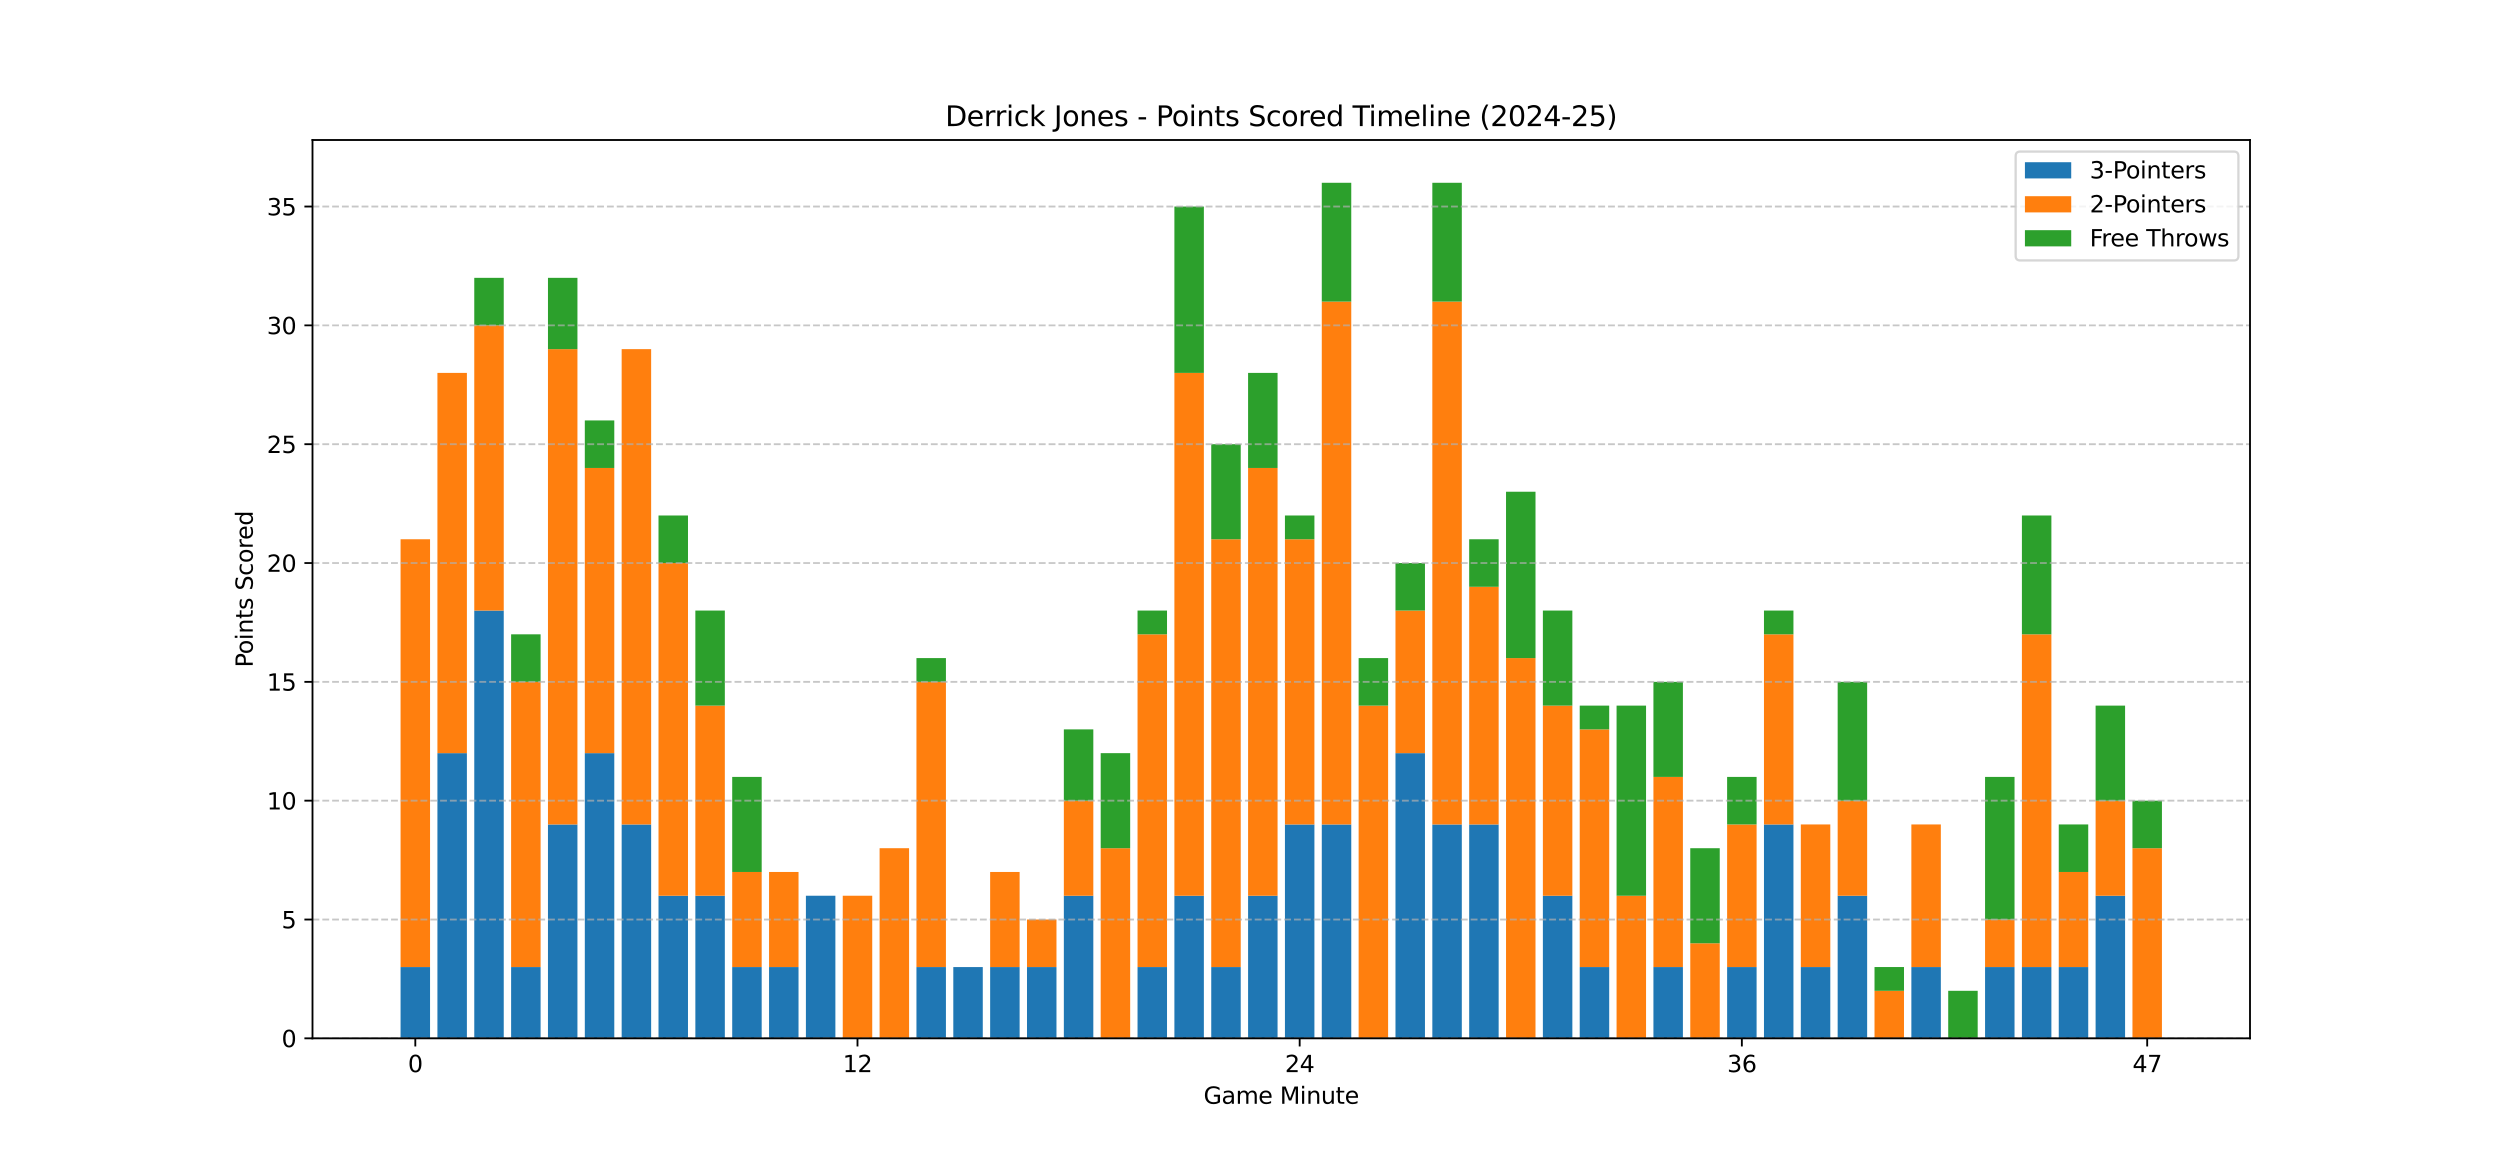 <?xml version="1.0" encoding="utf-8" standalone="no"?>
<!DOCTYPE svg PUBLIC "-//W3C//DTD SVG 1.1//EN"
  "http://www.w3.org/Graphics/SVG/1.1/DTD/svg11.dtd">
<svg xmlns:xlink="http://www.w3.org/1999/xlink" width="1080pt" height="504pt" viewBox="0 0 1080 504" xmlns="http://www.w3.org/2000/svg" version="1.1">
 <defs>
  <style type="text/css">*{stroke-linejoin: round; stroke-linecap: butt}</style>
 </defs>
 <g id="figure_1">
  <g id="patch_1">
   <path d="M 0 504 
L 1080 504 
L 1080 0 
L 0 0 
z
" style="fill: #ffffff"/>
  </g>
  <g id="axes_1">
   <g id="patch_2">
    <path d="M 135 448.56 
L 972 448.56 
L 972 60.48 
L 135 60.48 
z
" style="fill: #ffffff"/>
   </g>
   <g id="patch_3">
    <path d="M 173.045 448.56 
L 185.78 448.56 
L 185.78 417.76 
L 173.045 417.76 
z
" clip-path="url(#pe7127addab)" style="fill: #1f77b4"/>
   </g>
   <g id="patch_4">
    <path d="M 188.964 448.56 
L 201.699 448.56 
L 201.699 325.36 
L 188.964 325.36 
z
" clip-path="url(#pe7127addab)" style="fill: #1f77b4"/>
   </g>
   <g id="patch_5">
    <path d="M 204.883 448.56 
L 217.618 448.56 
L 217.618 263.76 
L 204.883 263.76 
z
" clip-path="url(#pe7127addab)" style="fill: #1f77b4"/>
   </g>
   <g id="patch_6">
    <path d="M 220.801 448.56 
L 233.536 448.56 
L 233.536 417.76 
L 220.801 417.76 
z
" clip-path="url(#pe7127addab)" style="fill: #1f77b4"/>
   </g>
   <g id="patch_7">
    <path d="M 236.72 448.56 
L 249.455 448.56 
L 249.455 356.16 
L 236.72 356.16 
z
" clip-path="url(#pe7127addab)" style="fill: #1f77b4"/>
   </g>
   <g id="patch_8">
    <path d="M 252.638 448.56 
L 265.373 448.56 
L 265.373 325.36 
L 252.638 325.36 
z
" clip-path="url(#pe7127addab)" style="fill: #1f77b4"/>
   </g>
   <g id="patch_9">
    <path d="M 268.557 448.56 
L 281.292 448.56 
L 281.292 356.16 
L 268.557 356.16 
z
" clip-path="url(#pe7127addab)" style="fill: #1f77b4"/>
   </g>
   <g id="patch_10">
    <path d="M 284.476 448.56 
L 297.211 448.56 
L 297.211 386.96 
L 284.476 386.96 
z
" clip-path="url(#pe7127addab)" style="fill: #1f77b4"/>
   </g>
   <g id="patch_11">
    <path d="M 300.394 448.56 
L 313.129 448.56 
L 313.129 386.96 
L 300.394 386.96 
z
" clip-path="url(#pe7127addab)" style="fill: #1f77b4"/>
   </g>
   <g id="patch_12">
    <path d="M 316.313 448.56 
L 329.048 448.56 
L 329.048 417.76 
L 316.313 417.76 
z
" clip-path="url(#pe7127addab)" style="fill: #1f77b4"/>
   </g>
   <g id="patch_13">
    <path d="M 332.231 448.56 
L 344.966 448.56 
L 344.966 417.76 
L 332.231 417.76 
z
" clip-path="url(#pe7127addab)" style="fill: #1f77b4"/>
   </g>
   <g id="patch_14">
    <path d="M 348.15 448.56 
L 360.885 448.56 
L 360.885 386.96 
L 348.15 386.96 
z
" clip-path="url(#pe7127addab)" style="fill: #1f77b4"/>
   </g>
   <g id="patch_15">
    <path d="M 364.069 448.56 
L 376.804 448.56 
L 376.804 448.56 
L 364.069 448.56 
z
" clip-path="url(#pe7127addab)" style="fill: #1f77b4"/>
   </g>
   <g id="patch_16">
    <path d="M 379.987 448.56 
L 392.722 448.56 
L 392.722 448.56 
L 379.987 448.56 
z
" clip-path="url(#pe7127addab)" style="fill: #1f77b4"/>
   </g>
   <g id="patch_17">
    <path d="M 395.906 448.56 
L 408.641 448.56 
L 408.641 417.76 
L 395.906 417.76 
z
" clip-path="url(#pe7127addab)" style="fill: #1f77b4"/>
   </g>
   <g id="patch_18">
    <path d="M 411.824 448.56 
L 424.559 448.56 
L 424.559 417.76 
L 411.824 417.76 
z
" clip-path="url(#pe7127addab)" style="fill: #1f77b4"/>
   </g>
   <g id="patch_19">
    <path d="M 427.743 448.56 
L 440.478 448.56 
L 440.478 417.76 
L 427.743 417.76 
z
" clip-path="url(#pe7127addab)" style="fill: #1f77b4"/>
   </g>
   <g id="patch_20">
    <path d="M 443.662 448.56 
L 456.397 448.56 
L 456.397 417.76 
L 443.662 417.76 
z
" clip-path="url(#pe7127addab)" style="fill: #1f77b4"/>
   </g>
   <g id="patch_21">
    <path d="M 459.58 448.56 
L 472.315 448.56 
L 472.315 386.96 
L 459.58 386.96 
z
" clip-path="url(#pe7127addab)" style="fill: #1f77b4"/>
   </g>
   <g id="patch_22">
    <path d="M 475.499 448.56 
L 488.234 448.56 
L 488.234 448.56 
L 475.499 448.56 
z
" clip-path="url(#pe7127addab)" style="fill: #1f77b4"/>
   </g>
   <g id="patch_23">
    <path d="M 491.417 448.56 
L 504.152 448.56 
L 504.152 417.76 
L 491.417 417.76 
z
" clip-path="url(#pe7127addab)" style="fill: #1f77b4"/>
   </g>
   <g id="patch_24">
    <path d="M 507.336 448.56 
L 520.071 448.56 
L 520.071 386.96 
L 507.336 386.96 
z
" clip-path="url(#pe7127addab)" style="fill: #1f77b4"/>
   </g>
   <g id="patch_25">
    <path d="M 523.255 448.56 
L 535.99 448.56 
L 535.99 417.76 
L 523.255 417.76 
z
" clip-path="url(#pe7127addab)" style="fill: #1f77b4"/>
   </g>
   <g id="patch_26">
    <path d="M 539.173 448.56 
L 551.908 448.56 
L 551.908 386.96 
L 539.173 386.96 
z
" clip-path="url(#pe7127addab)" style="fill: #1f77b4"/>
   </g>
   <g id="patch_27">
    <path d="M 555.092 448.56 
L 567.827 448.56 
L 567.827 356.16 
L 555.092 356.16 
z
" clip-path="url(#pe7127addab)" style="fill: #1f77b4"/>
   </g>
   <g id="patch_28">
    <path d="M 571.01 448.56 
L 583.745 448.56 
L 583.745 356.16 
L 571.01 356.16 
z
" clip-path="url(#pe7127addab)" style="fill: #1f77b4"/>
   </g>
   <g id="patch_29">
    <path d="M 586.929 448.56 
L 599.664 448.56 
L 599.664 448.56 
L 586.929 448.56 
z
" clip-path="url(#pe7127addab)" style="fill: #1f77b4"/>
   </g>
   <g id="patch_30">
    <path d="M 602.848 448.56 
L 615.583 448.56 
L 615.583 325.36 
L 602.848 325.36 
z
" clip-path="url(#pe7127addab)" style="fill: #1f77b4"/>
   </g>
   <g id="patch_31">
    <path d="M 618.766 448.56 
L 631.501 448.56 
L 631.501 356.16 
L 618.766 356.16 
z
" clip-path="url(#pe7127addab)" style="fill: #1f77b4"/>
   </g>
   <g id="patch_32">
    <path d="M 634.685 448.56 
L 647.42 448.56 
L 647.42 356.16 
L 634.685 356.16 
z
" clip-path="url(#pe7127addab)" style="fill: #1f77b4"/>
   </g>
   <g id="patch_33">
    <path d="M 650.603 448.56 
L 663.338 448.56 
L 663.338 448.56 
L 650.603 448.56 
z
" clip-path="url(#pe7127addab)" style="fill: #1f77b4"/>
   </g>
   <g id="patch_34">
    <path d="M 666.522 448.56 
L 679.257 448.56 
L 679.257 386.96 
L 666.522 386.96 
z
" clip-path="url(#pe7127addab)" style="fill: #1f77b4"/>
   </g>
   <g id="patch_35">
    <path d="M 682.441 448.56 
L 695.176 448.56 
L 695.176 417.76 
L 682.441 417.76 
z
" clip-path="url(#pe7127addab)" style="fill: #1f77b4"/>
   </g>
   <g id="patch_36">
    <path d="M 698.359 448.56 
L 711.094 448.56 
L 711.094 448.56 
L 698.359 448.56 
z
" clip-path="url(#pe7127addab)" style="fill: #1f77b4"/>
   </g>
   <g id="patch_37">
    <path d="M 714.278 448.56 
L 727.013 448.56 
L 727.013 417.76 
L 714.278 417.76 
z
" clip-path="url(#pe7127addab)" style="fill: #1f77b4"/>
   </g>
   <g id="patch_38">
    <path d="M 730.196 448.56 
L 742.931 448.56 
L 742.931 448.56 
L 730.196 448.56 
z
" clip-path="url(#pe7127addab)" style="fill: #1f77b4"/>
   </g>
   <g id="patch_39">
    <path d="M 746.115 448.56 
L 758.85 448.56 
L 758.85 417.76 
L 746.115 417.76 
z
" clip-path="url(#pe7127addab)" style="fill: #1f77b4"/>
   </g>
   <g id="patch_40">
    <path d="M 762.034 448.56 
L 774.769 448.56 
L 774.769 356.16 
L 762.034 356.16 
z
" clip-path="url(#pe7127addab)" style="fill: #1f77b4"/>
   </g>
   <g id="patch_41">
    <path d="M 777.952 448.56 
L 790.687 448.56 
L 790.687 417.76 
L 777.952 417.76 
z
" clip-path="url(#pe7127addab)" style="fill: #1f77b4"/>
   </g>
   <g id="patch_42">
    <path d="M 793.871 448.56 
L 806.606 448.56 
L 806.606 386.96 
L 793.871 386.96 
z
" clip-path="url(#pe7127addab)" style="fill: #1f77b4"/>
   </g>
   <g id="patch_43">
    <path d="M 809.789 448.56 
L 822.524 448.56 
L 822.524 448.56 
L 809.789 448.56 
z
" clip-path="url(#pe7127addab)" style="fill: #1f77b4"/>
   </g>
   <g id="patch_44">
    <path d="M 825.708 448.56 
L 838.443 448.56 
L 838.443 417.76 
L 825.708 417.76 
z
" clip-path="url(#pe7127addab)" style="fill: #1f77b4"/>
   </g>
   <g id="patch_45">
    <path d="M 841.627 448.56 
L 854.362 448.56 
L 854.362 448.56 
L 841.627 448.56 
z
" clip-path="url(#pe7127addab)" style="fill: #1f77b4"/>
   </g>
   <g id="patch_46">
    <path d="M 857.545 448.56 
L 870.28 448.56 
L 870.28 417.76 
L 857.545 417.76 
z
" clip-path="url(#pe7127addab)" style="fill: #1f77b4"/>
   </g>
   <g id="patch_47">
    <path d="M 873.464 448.56 
L 886.199 448.56 
L 886.199 417.76 
L 873.464 417.76 
z
" clip-path="url(#pe7127addab)" style="fill: #1f77b4"/>
   </g>
   <g id="patch_48">
    <path d="M 889.382 448.56 
L 902.117 448.56 
L 902.117 417.76 
L 889.382 417.76 
z
" clip-path="url(#pe7127addab)" style="fill: #1f77b4"/>
   </g>
   <g id="patch_49">
    <path d="M 905.301 448.56 
L 918.036 448.56 
L 918.036 386.96 
L 905.301 386.96 
z
" clip-path="url(#pe7127addab)" style="fill: #1f77b4"/>
   </g>
   <g id="patch_50">
    <path d="M 921.22 448.56 
L 933.955 448.56 
L 933.955 448.56 
L 921.22 448.56 
z
" clip-path="url(#pe7127addab)" style="fill: #1f77b4"/>
   </g>
   <g id="patch_51">
    <path d="M 173.045 417.76 
L 185.78 417.76 
L 185.78 232.96 
L 173.045 232.96 
z
" clip-path="url(#pe7127addab)" style="fill: #ff7f0e"/>
   </g>
   <g id="patch_52">
    <path d="M 188.964 325.36 
L 201.699 325.36 
L 201.699 161.093 
L 188.964 161.093 
z
" clip-path="url(#pe7127addab)" style="fill: #ff7f0e"/>
   </g>
   <g id="patch_53">
    <path d="M 204.883 263.76 
L 217.618 263.76 
L 217.618 140.56 
L 204.883 140.56 
z
" clip-path="url(#pe7127addab)" style="fill: #ff7f0e"/>
   </g>
   <g id="patch_54">
    <path d="M 220.801 417.76 
L 233.536 417.76 
L 233.536 294.56 
L 220.801 294.56 
z
" clip-path="url(#pe7127addab)" style="fill: #ff7f0e"/>
   </g>
   <g id="patch_55">
    <path d="M 236.72 356.16 
L 249.455 356.16 
L 249.455 150.827 
L 236.72 150.827 
z
" clip-path="url(#pe7127addab)" style="fill: #ff7f0e"/>
   </g>
   <g id="patch_56">
    <path d="M 252.638 325.36 
L 265.373 325.36 
L 265.373 202.16 
L 252.638 202.16 
z
" clip-path="url(#pe7127addab)" style="fill: #ff7f0e"/>
   </g>
   <g id="patch_57">
    <path d="M 268.557 356.16 
L 281.292 356.16 
L 281.292 150.827 
L 268.557 150.827 
z
" clip-path="url(#pe7127addab)" style="fill: #ff7f0e"/>
   </g>
   <g id="patch_58">
    <path d="M 284.476 386.96 
L 297.211 386.96 
L 297.211 243.227 
L 284.476 243.227 
z
" clip-path="url(#pe7127addab)" style="fill: #ff7f0e"/>
   </g>
   <g id="patch_59">
    <path d="M 300.394 386.96 
L 313.129 386.96 
L 313.129 304.827 
L 300.394 304.827 
z
" clip-path="url(#pe7127addab)" style="fill: #ff7f0e"/>
   </g>
   <g id="patch_60">
    <path d="M 316.313 417.76 
L 329.048 417.76 
L 329.048 376.693 
L 316.313 376.693 
z
" clip-path="url(#pe7127addab)" style="fill: #ff7f0e"/>
   </g>
   <g id="patch_61">
    <path d="M 332.231 417.76 
L 344.966 417.76 
L 344.966 376.693 
L 332.231 376.693 
z
" clip-path="url(#pe7127addab)" style="fill: #ff7f0e"/>
   </g>
   <g id="patch_62">
    <path d="M 348.15 386.96 
L 360.885 386.96 
L 360.885 386.96 
L 348.15 386.96 
z
" clip-path="url(#pe7127addab)" style="fill: #ff7f0e"/>
   </g>
   <g id="patch_63">
    <path d="M 364.069 448.56 
L 376.804 448.56 
L 376.804 386.96 
L 364.069 386.96 
z
" clip-path="url(#pe7127addab)" style="fill: #ff7f0e"/>
   </g>
   <g id="patch_64">
    <path d="M 379.987 448.56 
L 392.722 448.56 
L 392.722 366.427 
L 379.987 366.427 
z
" clip-path="url(#pe7127addab)" style="fill: #ff7f0e"/>
   </g>
   <g id="patch_65">
    <path d="M 395.906 417.76 
L 408.641 417.76 
L 408.641 294.56 
L 395.906 294.56 
z
" clip-path="url(#pe7127addab)" style="fill: #ff7f0e"/>
   </g>
   <g id="patch_66">
    <path d="M 411.824 417.76 
L 424.559 417.76 
L 424.559 417.76 
L 411.824 417.76 
z
" clip-path="url(#pe7127addab)" style="fill: #ff7f0e"/>
   </g>
   <g id="patch_67">
    <path d="M 427.743 417.76 
L 440.478 417.76 
L 440.478 376.693 
L 427.743 376.693 
z
" clip-path="url(#pe7127addab)" style="fill: #ff7f0e"/>
   </g>
   <g id="patch_68">
    <path d="M 443.662 417.76 
L 456.397 417.76 
L 456.397 397.227 
L 443.662 397.227 
z
" clip-path="url(#pe7127addab)" style="fill: #ff7f0e"/>
   </g>
   <g id="patch_69">
    <path d="M 459.58 386.96 
L 472.315 386.96 
L 472.315 345.893 
L 459.58 345.893 
z
" clip-path="url(#pe7127addab)" style="fill: #ff7f0e"/>
   </g>
   <g id="patch_70">
    <path d="M 475.499 448.56 
L 488.234 448.56 
L 488.234 366.427 
L 475.499 366.427 
z
" clip-path="url(#pe7127addab)" style="fill: #ff7f0e"/>
   </g>
   <g id="patch_71">
    <path d="M 491.417 417.76 
L 504.152 417.76 
L 504.152 274.027 
L 491.417 274.027 
z
" clip-path="url(#pe7127addab)" style="fill: #ff7f0e"/>
   </g>
   <g id="patch_72">
    <path d="M 507.336 386.96 
L 520.071 386.96 
L 520.071 161.093 
L 507.336 161.093 
z
" clip-path="url(#pe7127addab)" style="fill: #ff7f0e"/>
   </g>
   <g id="patch_73">
    <path d="M 523.255 417.76 
L 535.99 417.76 
L 535.99 232.96 
L 523.255 232.96 
z
" clip-path="url(#pe7127addab)" style="fill: #ff7f0e"/>
   </g>
   <g id="patch_74">
    <path d="M 539.173 386.96 
L 551.908 386.96 
L 551.908 202.16 
L 539.173 202.16 
z
" clip-path="url(#pe7127addab)" style="fill: #ff7f0e"/>
   </g>
   <g id="patch_75">
    <path d="M 555.092 356.16 
L 567.827 356.16 
L 567.827 232.96 
L 555.092 232.96 
z
" clip-path="url(#pe7127addab)" style="fill: #ff7f0e"/>
   </g>
   <g id="patch_76">
    <path d="M 571.01 356.16 
L 583.745 356.16 
L 583.745 130.293 
L 571.01 130.293 
z
" clip-path="url(#pe7127addab)" style="fill: #ff7f0e"/>
   </g>
   <g id="patch_77">
    <path d="M 586.929 448.56 
L 599.664 448.56 
L 599.664 304.827 
L 586.929 304.827 
z
" clip-path="url(#pe7127addab)" style="fill: #ff7f0e"/>
   </g>
   <g id="patch_78">
    <path d="M 602.848 325.36 
L 615.583 325.36 
L 615.583 263.76 
L 602.848 263.76 
z
" clip-path="url(#pe7127addab)" style="fill: #ff7f0e"/>
   </g>
   <g id="patch_79">
    <path d="M 618.766 356.16 
L 631.501 356.16 
L 631.501 130.293 
L 618.766 130.293 
z
" clip-path="url(#pe7127addab)" style="fill: #ff7f0e"/>
   </g>
   <g id="patch_80">
    <path d="M 634.685 356.16 
L 647.42 356.16 
L 647.42 253.493 
L 634.685 253.493 
z
" clip-path="url(#pe7127addab)" style="fill: #ff7f0e"/>
   </g>
   <g id="patch_81">
    <path d="M 650.603 448.56 
L 663.338 448.56 
L 663.338 284.293 
L 650.603 284.293 
z
" clip-path="url(#pe7127addab)" style="fill: #ff7f0e"/>
   </g>
   <g id="patch_82">
    <path d="M 666.522 386.96 
L 679.257 386.96 
L 679.257 304.827 
L 666.522 304.827 
z
" clip-path="url(#pe7127addab)" style="fill: #ff7f0e"/>
   </g>
   <g id="patch_83">
    <path d="M 682.441 417.76 
L 695.176 417.76 
L 695.176 315.093 
L 682.441 315.093 
z
" clip-path="url(#pe7127addab)" style="fill: #ff7f0e"/>
   </g>
   <g id="patch_84">
    <path d="M 698.359 448.56 
L 711.094 448.56 
L 711.094 386.96 
L 698.359 386.96 
z
" clip-path="url(#pe7127addab)" style="fill: #ff7f0e"/>
   </g>
   <g id="patch_85">
    <path d="M 714.278 417.76 
L 727.013 417.76 
L 727.013 335.627 
L 714.278 335.627 
z
" clip-path="url(#pe7127addab)" style="fill: #ff7f0e"/>
   </g>
   <g id="patch_86">
    <path d="M 730.196 448.56 
L 742.931 448.56 
L 742.931 407.493 
L 730.196 407.493 
z
" clip-path="url(#pe7127addab)" style="fill: #ff7f0e"/>
   </g>
   <g id="patch_87">
    <path d="M 746.115 417.76 
L 758.85 417.76 
L 758.85 356.16 
L 746.115 356.16 
z
" clip-path="url(#pe7127addab)" style="fill: #ff7f0e"/>
   </g>
   <g id="patch_88">
    <path d="M 762.034 356.16 
L 774.769 356.16 
L 774.769 274.027 
L 762.034 274.027 
z
" clip-path="url(#pe7127addab)" style="fill: #ff7f0e"/>
   </g>
   <g id="patch_89">
    <path d="M 777.952 417.76 
L 790.687 417.76 
L 790.687 356.16 
L 777.952 356.16 
z
" clip-path="url(#pe7127addab)" style="fill: #ff7f0e"/>
   </g>
   <g id="patch_90">
    <path d="M 793.871 386.96 
L 806.606 386.96 
L 806.606 345.893 
L 793.871 345.893 
z
" clip-path="url(#pe7127addab)" style="fill: #ff7f0e"/>
   </g>
   <g id="patch_91">
    <path d="M 809.789 448.56 
L 822.524 448.56 
L 822.524 428.027 
L 809.789 428.027 
z
" clip-path="url(#pe7127addab)" style="fill: #ff7f0e"/>
   </g>
   <g id="patch_92">
    <path d="M 825.708 417.76 
L 838.443 417.76 
L 838.443 356.16 
L 825.708 356.16 
z
" clip-path="url(#pe7127addab)" style="fill: #ff7f0e"/>
   </g>
   <g id="patch_93">
    <path d="M 841.627 448.56 
L 854.362 448.56 
L 854.362 448.56 
L 841.627 448.56 
z
" clip-path="url(#pe7127addab)" style="fill: #ff7f0e"/>
   </g>
   <g id="patch_94">
    <path d="M 857.545 417.76 
L 870.28 417.76 
L 870.28 397.227 
L 857.545 397.227 
z
" clip-path="url(#pe7127addab)" style="fill: #ff7f0e"/>
   </g>
   <g id="patch_95">
    <path d="M 873.464 417.76 
L 886.199 417.76 
L 886.199 274.027 
L 873.464 274.027 
z
" clip-path="url(#pe7127addab)" style="fill: #ff7f0e"/>
   </g>
   <g id="patch_96">
    <path d="M 889.382 417.76 
L 902.117 417.76 
L 902.117 376.693 
L 889.382 376.693 
z
" clip-path="url(#pe7127addab)" style="fill: #ff7f0e"/>
   </g>
   <g id="patch_97">
    <path d="M 905.301 386.96 
L 918.036 386.96 
L 918.036 345.893 
L 905.301 345.893 
z
" clip-path="url(#pe7127addab)" style="fill: #ff7f0e"/>
   </g>
   <g id="patch_98">
    <path d="M 921.22 448.56 
L 933.955 448.56 
L 933.955 366.427 
L 921.22 366.427 
z
" clip-path="url(#pe7127addab)" style="fill: #ff7f0e"/>
   </g>
   <g id="patch_99">
    <path d="M 173.045 232.96 
L 185.78 232.96 
L 185.78 232.96 
L 173.045 232.96 
z
" clip-path="url(#pe7127addab)" style="fill: #2ca02c"/>
   </g>
   <g id="patch_100">
    <path d="M 188.964 161.093 
L 201.699 161.093 
L 201.699 161.093 
L 188.964 161.093 
z
" clip-path="url(#pe7127addab)" style="fill: #2ca02c"/>
   </g>
   <g id="patch_101">
    <path d="M 204.883 140.56 
L 217.618 140.56 
L 217.618 120.027 
L 204.883 120.027 
z
" clip-path="url(#pe7127addab)" style="fill: #2ca02c"/>
   </g>
   <g id="patch_102">
    <path d="M 220.801 294.56 
L 233.536 294.56 
L 233.536 274.027 
L 220.801 274.027 
z
" clip-path="url(#pe7127addab)" style="fill: #2ca02c"/>
   </g>
   <g id="patch_103">
    <path d="M 236.72 150.827 
L 249.455 150.827 
L 249.455 120.027 
L 236.72 120.027 
z
" clip-path="url(#pe7127addab)" style="fill: #2ca02c"/>
   </g>
   <g id="patch_104">
    <path d="M 252.638 202.16 
L 265.373 202.16 
L 265.373 181.627 
L 252.638 181.627 
z
" clip-path="url(#pe7127addab)" style="fill: #2ca02c"/>
   </g>
   <g id="patch_105">
    <path d="M 268.557 150.827 
L 281.292 150.827 
L 281.292 150.827 
L 268.557 150.827 
z
" clip-path="url(#pe7127addab)" style="fill: #2ca02c"/>
   </g>
   <g id="patch_106">
    <path d="M 284.476 243.227 
L 297.211 243.227 
L 297.211 222.693 
L 284.476 222.693 
z
" clip-path="url(#pe7127addab)" style="fill: #2ca02c"/>
   </g>
   <g id="patch_107">
    <path d="M 300.394 304.827 
L 313.129 304.827 
L 313.129 263.76 
L 300.394 263.76 
z
" clip-path="url(#pe7127addab)" style="fill: #2ca02c"/>
   </g>
   <g id="patch_108">
    <path d="M 316.313 376.693 
L 329.048 376.693 
L 329.048 335.627 
L 316.313 335.627 
z
" clip-path="url(#pe7127addab)" style="fill: #2ca02c"/>
   </g>
   <g id="patch_109">
    <path d="M 332.231 376.693 
L 344.966 376.693 
L 344.966 376.693 
L 332.231 376.693 
z
" clip-path="url(#pe7127addab)" style="fill: #2ca02c"/>
   </g>
   <g id="patch_110">
    <path d="M 348.15 386.96 
L 360.885 386.96 
L 360.885 386.96 
L 348.15 386.96 
z
" clip-path="url(#pe7127addab)" style="fill: #2ca02c"/>
   </g>
   <g id="patch_111">
    <path d="M 364.069 386.96 
L 376.804 386.96 
L 376.804 386.96 
L 364.069 386.96 
z
" clip-path="url(#pe7127addab)" style="fill: #2ca02c"/>
   </g>
   <g id="patch_112">
    <path d="M 379.987 366.427 
L 392.722 366.427 
L 392.722 366.427 
L 379.987 366.427 
z
" clip-path="url(#pe7127addab)" style="fill: #2ca02c"/>
   </g>
   <g id="patch_113">
    <path d="M 395.906 294.56 
L 408.641 294.56 
L 408.641 284.293 
L 395.906 284.293 
z
" clip-path="url(#pe7127addab)" style="fill: #2ca02c"/>
   </g>
   <g id="patch_114">
    <path d="M 411.824 417.76 
L 424.559 417.76 
L 424.559 417.76 
L 411.824 417.76 
z
" clip-path="url(#pe7127addab)" style="fill: #2ca02c"/>
   </g>
   <g id="patch_115">
    <path d="M 427.743 376.693 
L 440.478 376.693 
L 440.478 376.693 
L 427.743 376.693 
z
" clip-path="url(#pe7127addab)" style="fill: #2ca02c"/>
   </g>
   <g id="patch_116">
    <path d="M 443.662 397.227 
L 456.397 397.227 
L 456.397 397.227 
L 443.662 397.227 
z
" clip-path="url(#pe7127addab)" style="fill: #2ca02c"/>
   </g>
   <g id="patch_117">
    <path d="M 459.58 345.893 
L 472.315 345.893 
L 472.315 315.093 
L 459.58 315.093 
z
" clip-path="url(#pe7127addab)" style="fill: #2ca02c"/>
   </g>
   <g id="patch_118">
    <path d="M 475.499 366.427 
L 488.234 366.427 
L 488.234 325.36 
L 475.499 325.36 
z
" clip-path="url(#pe7127addab)" style="fill: #2ca02c"/>
   </g>
   <g id="patch_119">
    <path d="M 491.417 274.027 
L 504.152 274.027 
L 504.152 263.76 
L 491.417 263.76 
z
" clip-path="url(#pe7127addab)" style="fill: #2ca02c"/>
   </g>
   <g id="patch_120">
    <path d="M 507.336 161.093 
L 520.071 161.093 
L 520.071 89.227 
L 507.336 89.227 
z
" clip-path="url(#pe7127addab)" style="fill: #2ca02c"/>
   </g>
   <g id="patch_121">
    <path d="M 523.255 232.96 
L 535.99 232.96 
L 535.99 191.893 
L 523.255 191.893 
z
" clip-path="url(#pe7127addab)" style="fill: #2ca02c"/>
   </g>
   <g id="patch_122">
    <path d="M 539.173 202.16 
L 551.908 202.16 
L 551.908 161.093 
L 539.173 161.093 
z
" clip-path="url(#pe7127addab)" style="fill: #2ca02c"/>
   </g>
   <g id="patch_123">
    <path d="M 555.092 232.96 
L 567.827 232.96 
L 567.827 222.693 
L 555.092 222.693 
z
" clip-path="url(#pe7127addab)" style="fill: #2ca02c"/>
   </g>
   <g id="patch_124">
    <path d="M 571.01 130.293 
L 583.745 130.293 
L 583.745 78.96 
L 571.01 78.96 
z
" clip-path="url(#pe7127addab)" style="fill: #2ca02c"/>
   </g>
   <g id="patch_125">
    <path d="M 586.929 304.827 
L 599.664 304.827 
L 599.664 284.293 
L 586.929 284.293 
z
" clip-path="url(#pe7127addab)" style="fill: #2ca02c"/>
   </g>
   <g id="patch_126">
    <path d="M 602.848 263.76 
L 615.583 263.76 
L 615.583 243.227 
L 602.848 243.227 
z
" clip-path="url(#pe7127addab)" style="fill: #2ca02c"/>
   </g>
   <g id="patch_127">
    <path d="M 618.766 130.293 
L 631.501 130.293 
L 631.501 78.96 
L 618.766 78.96 
z
" clip-path="url(#pe7127addab)" style="fill: #2ca02c"/>
   </g>
   <g id="patch_128">
    <path d="M 634.685 253.493 
L 647.42 253.493 
L 647.42 232.96 
L 634.685 232.96 
z
" clip-path="url(#pe7127addab)" style="fill: #2ca02c"/>
   </g>
   <g id="patch_129">
    <path d="M 650.603 284.293 
L 663.338 284.293 
L 663.338 212.427 
L 650.603 212.427 
z
" clip-path="url(#pe7127addab)" style="fill: #2ca02c"/>
   </g>
   <g id="patch_130">
    <path d="M 666.522 304.827 
L 679.257 304.827 
L 679.257 263.76 
L 666.522 263.76 
z
" clip-path="url(#pe7127addab)" style="fill: #2ca02c"/>
   </g>
   <g id="patch_131">
    <path d="M 682.441 315.093 
L 695.176 315.093 
L 695.176 304.827 
L 682.441 304.827 
z
" clip-path="url(#pe7127addab)" style="fill: #2ca02c"/>
   </g>
   <g id="patch_132">
    <path d="M 698.359 386.96 
L 711.094 386.96 
L 711.094 304.827 
L 698.359 304.827 
z
" clip-path="url(#pe7127addab)" style="fill: #2ca02c"/>
   </g>
   <g id="patch_133">
    <path d="M 714.278 335.627 
L 727.013 335.627 
L 727.013 294.56 
L 714.278 294.56 
z
" clip-path="url(#pe7127addab)" style="fill: #2ca02c"/>
   </g>
   <g id="patch_134">
    <path d="M 730.196 407.493 
L 742.931 407.493 
L 742.931 366.427 
L 730.196 366.427 
z
" clip-path="url(#pe7127addab)" style="fill: #2ca02c"/>
   </g>
   <g id="patch_135">
    <path d="M 746.115 356.16 
L 758.85 356.16 
L 758.85 335.627 
L 746.115 335.627 
z
" clip-path="url(#pe7127addab)" style="fill: #2ca02c"/>
   </g>
   <g id="patch_136">
    <path d="M 762.034 274.027 
L 774.769 274.027 
L 774.769 263.76 
L 762.034 263.76 
z
" clip-path="url(#pe7127addab)" style="fill: #2ca02c"/>
   </g>
   <g id="patch_137">
    <path d="M 777.952 356.16 
L 790.687 356.16 
L 790.687 356.16 
L 777.952 356.16 
z
" clip-path="url(#pe7127addab)" style="fill: #2ca02c"/>
   </g>
   <g id="patch_138">
    <path d="M 793.871 345.893 
L 806.606 345.893 
L 806.606 294.56 
L 793.871 294.56 
z
" clip-path="url(#pe7127addab)" style="fill: #2ca02c"/>
   </g>
   <g id="patch_139">
    <path d="M 809.789 428.027 
L 822.524 428.027 
L 822.524 417.76 
L 809.789 417.76 
z
" clip-path="url(#pe7127addab)" style="fill: #2ca02c"/>
   </g>
   <g id="patch_140">
    <path d="M 825.708 356.16 
L 838.443 356.16 
L 838.443 356.16 
L 825.708 356.16 
z
" clip-path="url(#pe7127addab)" style="fill: #2ca02c"/>
   </g>
   <g id="patch_141">
    <path d="M 841.627 448.56 
L 854.362 448.56 
L 854.362 428.027 
L 841.627 428.027 
z
" clip-path="url(#pe7127addab)" style="fill: #2ca02c"/>
   </g>
   <g id="patch_142">
    <path d="M 857.545 397.227 
L 870.28 397.227 
L 870.28 335.627 
L 857.545 335.627 
z
" clip-path="url(#pe7127addab)" style="fill: #2ca02c"/>
   </g>
   <g id="patch_143">
    <path d="M 873.464 274.027 
L 886.199 274.027 
L 886.199 222.693 
L 873.464 222.693 
z
" clip-path="url(#pe7127addab)" style="fill: #2ca02c"/>
   </g>
   <g id="patch_144">
    <path d="M 889.382 376.693 
L 902.117 376.693 
L 902.117 356.16 
L 889.382 356.16 
z
" clip-path="url(#pe7127addab)" style="fill: #2ca02c"/>
   </g>
   <g id="patch_145">
    <path d="M 905.301 345.893 
L 918.036 345.893 
L 918.036 304.827 
L 905.301 304.827 
z
" clip-path="url(#pe7127addab)" style="fill: #2ca02c"/>
   </g>
   <g id="patch_146">
    <path d="M 921.22 366.427 
L 933.955 366.427 
L 933.955 345.893 
L 921.22 345.893 
z
" clip-path="url(#pe7127addab)" style="fill: #2ca02c"/>
   </g>
   <g id="matplotlib.axis_1">
    <g id="xtick_1">
     <g id="line2d_1">
      <defs>
       <path id="m400fcaa73c" d="M 0 0 
L 0 3.5 
" style="stroke: #000000; stroke-width: 0.8"/>
      </defs>
      <g>
       <use xlink:href="#m400fcaa73c" x="179.413" y="448.56" style="stroke: #000000; stroke-width: 0.8"/>
      </g>
     </g>
     <g id="text_1">
      <!-- 0 -->
      <g transform="translate(176.232 463.158) scale(0.1 -0.1)">
       <defs>
        <path id="DejaVuSans-30" d="M 2034 4250 
Q 1547 4250 1301 3770 
Q 1056 3291 1056 2328 
Q 1056 1369 1301 889 
Q 1547 409 2034 409 
Q 2525 409 2770 889 
Q 3016 1369 3016 2328 
Q 3016 3291 2770 3770 
Q 2525 4250 2034 4250 
z
M 2034 4750 
Q 2819 4750 3233 4129 
Q 3647 3509 3647 2328 
Q 3647 1150 3233 529 
Q 2819 -91 2034 -91 
Q 1250 -91 836 529 
Q 422 1150 422 2328 
Q 422 3509 836 4129 
Q 1250 4750 2034 4750 
z
" transform="scale(0.016)"/>
       </defs>
       <use xlink:href="#DejaVuSans-30"/>
      </g>
     </g>
    </g>
    <g id="xtick_2">
     <g id="line2d_2">
      <g>
       <use xlink:href="#m400fcaa73c" x="370.436" y="448.56" style="stroke: #000000; stroke-width: 0.8"/>
      </g>
     </g>
     <g id="text_2">
      <!-- 12 -->
      <g transform="translate(364.074 463.158) scale(0.1 -0.1)">
       <defs>
        <path id="DejaVuSans-31" d="M 794 531 
L 1825 531 
L 1825 4091 
L 703 3866 
L 703 4441 
L 1819 4666 
L 2450 4666 
L 2450 531 
L 3481 531 
L 3481 0 
L 794 0 
L 794 531 
z
" transform="scale(0.016)"/>
        <path id="DejaVuSans-32" d="M 1228 531 
L 3431 531 
L 3431 0 
L 469 0 
L 469 531 
Q 828 903 1448 1529 
Q 2069 2156 2228 2338 
Q 2531 2678 2651 2914 
Q 2772 3150 2772 3378 
Q 2772 3750 2511 3984 
Q 2250 4219 1831 4219 
Q 1534 4219 1204 4116 
Q 875 4013 500 3803 
L 500 4441 
Q 881 4594 1212 4672 
Q 1544 4750 1819 4750 
Q 2544 4750 2975 4387 
Q 3406 4025 3406 3419 
Q 3406 3131 3298 2873 
Q 3191 2616 2906 2266 
Q 2828 2175 2409 1742 
Q 1991 1309 1228 531 
z
" transform="scale(0.016)"/>
       </defs>
       <use xlink:href="#DejaVuSans-31"/>
       <use xlink:href="#DejaVuSans-32" transform="translate(63.623 0)"/>
      </g>
     </g>
    </g>
    <g id="xtick_3">
     <g id="line2d_3">
      <g>
       <use xlink:href="#m400fcaa73c" x="561.459" y="448.56" style="stroke: #000000; stroke-width: 0.8"/>
      </g>
     </g>
     <g id="text_3">
      <!-- 24 -->
      <g transform="translate(555.097 463.158) scale(0.1 -0.1)">
       <defs>
        <path id="DejaVuSans-34" d="M 2419 4116 
L 825 1625 
L 2419 1625 
L 2419 4116 
z
M 2253 4666 
L 3047 4666 
L 3047 1625 
L 3713 1625 
L 3713 1100 
L 3047 1100 
L 3047 0 
L 2419 0 
L 2419 1100 
L 313 1100 
L 313 1709 
L 2253 4666 
z
" transform="scale(0.016)"/>
       </defs>
       <use xlink:href="#DejaVuSans-32"/>
       <use xlink:href="#DejaVuSans-34" transform="translate(63.623 0)"/>
      </g>
     </g>
    </g>
    <g id="xtick_4">
     <g id="line2d_4">
      <g>
       <use xlink:href="#m400fcaa73c" x="752.483" y="448.56" style="stroke: #000000; stroke-width: 0.8"/>
      </g>
     </g>
     <g id="text_4">
      <!-- 36 -->
      <g transform="translate(746.12 463.158) scale(0.1 -0.1)">
       <defs>
        <path id="DejaVuSans-33" d="M 2597 2516 
Q 3050 2419 3304 2112 
Q 3559 1806 3559 1356 
Q 3559 666 3084 287 
Q 2609 -91 1734 -91 
Q 1441 -91 1130 -33 
Q 819 25 488 141 
L 488 750 
Q 750 597 1062 519 
Q 1375 441 1716 441 
Q 2309 441 2620 675 
Q 2931 909 2931 1356 
Q 2931 1769 2642 2001 
Q 2353 2234 1838 2234 
L 1294 2234 
L 1294 2753 
L 1863 2753 
Q 2328 2753 2575 2939 
Q 2822 3125 2822 3475 
Q 2822 3834 2567 4026 
Q 2313 4219 1838 4219 
Q 1578 4219 1281 4162 
Q 984 4106 628 3988 
L 628 4550 
Q 988 4650 1302 4700 
Q 1616 4750 1894 4750 
Q 2613 4750 3031 4423 
Q 3450 4097 3450 3541 
Q 3450 3153 3228 2886 
Q 3006 2619 2597 2516 
z
" transform="scale(0.016)"/>
        <path id="DejaVuSans-36" d="M 2113 2584 
Q 1688 2584 1439 2293 
Q 1191 2003 1191 1497 
Q 1191 994 1439 701 
Q 1688 409 2113 409 
Q 2538 409 2786 701 
Q 3034 994 3034 1497 
Q 3034 2003 2786 2293 
Q 2538 2584 2113 2584 
z
M 3366 4563 
L 3366 3988 
Q 3128 4100 2886 4159 
Q 2644 4219 2406 4219 
Q 1781 4219 1451 3797 
Q 1122 3375 1075 2522 
Q 1259 2794 1537 2939 
Q 1816 3084 2150 3084 
Q 2853 3084 3261 2657 
Q 3669 2231 3669 1497 
Q 3669 778 3244 343 
Q 2819 -91 2113 -91 
Q 1303 -91 875 529 
Q 447 1150 447 2328 
Q 447 3434 972 4092 
Q 1497 4750 2381 4750 
Q 2619 4750 2861 4703 
Q 3103 4656 3366 4563 
z
" transform="scale(0.016)"/>
       </defs>
       <use xlink:href="#DejaVuSans-33"/>
       <use xlink:href="#DejaVuSans-36" transform="translate(63.623 0)"/>
      </g>
     </g>
    </g>
    <g id="xtick_5">
     <g id="line2d_5">
      <g>
       <use xlink:href="#m400fcaa73c" x="927.587" y="448.56" style="stroke: #000000; stroke-width: 0.8"/>
      </g>
     </g>
     <g id="text_5">
      <!-- 47 -->
      <g transform="translate(921.225 463.158) scale(0.1 -0.1)">
       <defs>
        <path id="DejaVuSans-37" d="M 525 4666 
L 3525 4666 
L 3525 4397 
L 1831 0 
L 1172 0 
L 2766 4134 
L 525 4134 
L 525 4666 
z
" transform="scale(0.016)"/>
       </defs>
       <use xlink:href="#DejaVuSans-34"/>
       <use xlink:href="#DejaVuSans-37" transform="translate(63.623 0)"/>
      </g>
     </g>
    </g>
    <g id="text_6">
     <!-- Game Minute -->
     <g transform="translate(519.948 476.837) scale(0.1 -0.1)">
      <defs>
       <path id="DejaVuSans-47" d="M 3809 666 
L 3809 1919 
L 2778 1919 
L 2778 2438 
L 4434 2438 
L 4434 434 
Q 4069 175 3628 42 
Q 3188 -91 2688 -91 
Q 1594 -91 976 548 
Q 359 1188 359 2328 
Q 359 3472 976 4111 
Q 1594 4750 2688 4750 
Q 3144 4750 3555 4637 
Q 3966 4525 4313 4306 
L 4313 3634 
Q 3963 3931 3569 4081 
Q 3175 4231 2741 4231 
Q 1884 4231 1454 3753 
Q 1025 3275 1025 2328 
Q 1025 1384 1454 906 
Q 1884 428 2741 428 
Q 3075 428 3337 486 
Q 3600 544 3809 666 
z
" transform="scale(0.016)"/>
       <path id="DejaVuSans-61" d="M 2194 1759 
Q 1497 1759 1228 1600 
Q 959 1441 959 1056 
Q 959 750 1161 570 
Q 1363 391 1709 391 
Q 2188 391 2477 730 
Q 2766 1069 2766 1631 
L 2766 1759 
L 2194 1759 
z
M 3341 1997 
L 3341 0 
L 2766 0 
L 2766 531 
Q 2569 213 2275 61 
Q 1981 -91 1556 -91 
Q 1019 -91 701 211 
Q 384 513 384 1019 
Q 384 1609 779 1909 
Q 1175 2209 1959 2209 
L 2766 2209 
L 2766 2266 
Q 2766 2663 2505 2880 
Q 2244 3097 1772 3097 
Q 1472 3097 1187 3025 
Q 903 2953 641 2809 
L 641 3341 
Q 956 3463 1253 3523 
Q 1550 3584 1831 3584 
Q 2591 3584 2966 3190 
Q 3341 2797 3341 1997 
z
" transform="scale(0.016)"/>
       <path id="DejaVuSans-6d" d="M 3328 2828 
Q 3544 3216 3844 3400 
Q 4144 3584 4550 3584 
Q 5097 3584 5394 3201 
Q 5691 2819 5691 2113 
L 5691 0 
L 5113 0 
L 5113 2094 
Q 5113 2597 4934 2840 
Q 4756 3084 4391 3084 
Q 3944 3084 3684 2787 
Q 3425 2491 3425 1978 
L 3425 0 
L 2847 0 
L 2847 2094 
Q 2847 2600 2669 2842 
Q 2491 3084 2119 3084 
Q 1678 3084 1418 2786 
Q 1159 2488 1159 1978 
L 1159 0 
L 581 0 
L 581 3500 
L 1159 3500 
L 1159 2956 
Q 1356 3278 1631 3431 
Q 1906 3584 2284 3584 
Q 2666 3584 2933 3390 
Q 3200 3197 3328 2828 
z
" transform="scale(0.016)"/>
       <path id="DejaVuSans-65" d="M 3597 1894 
L 3597 1613 
L 953 1613 
Q 991 1019 1311 708 
Q 1631 397 2203 397 
Q 2534 397 2845 478 
Q 3156 559 3463 722 
L 3463 178 
Q 3153 47 2828 -22 
Q 2503 -91 2169 -91 
Q 1331 -91 842 396 
Q 353 884 353 1716 
Q 353 2575 817 3079 
Q 1281 3584 2069 3584 
Q 2775 3584 3186 3129 
Q 3597 2675 3597 1894 
z
M 3022 2063 
Q 3016 2534 2758 2815 
Q 2500 3097 2075 3097 
Q 1594 3097 1305 2825 
Q 1016 2553 972 2059 
L 3022 2063 
z
" transform="scale(0.016)"/>
       <path id="DejaVuSans-20" transform="scale(0.016)"/>
       <path id="DejaVuSans-4d" d="M 628 4666 
L 1569 4666 
L 2759 1491 
L 3956 4666 
L 4897 4666 
L 4897 0 
L 4281 0 
L 4281 4097 
L 3078 897 
L 2444 897 
L 1241 4097 
L 1241 0 
L 628 0 
L 628 4666 
z
" transform="scale(0.016)"/>
       <path id="DejaVuSans-69" d="M 603 3500 
L 1178 3500 
L 1178 0 
L 603 0 
L 603 3500 
z
M 603 4863 
L 1178 4863 
L 1178 4134 
L 603 4134 
L 603 4863 
z
" transform="scale(0.016)"/>
       <path id="DejaVuSans-6e" d="M 3513 2113 
L 3513 0 
L 2938 0 
L 2938 2094 
Q 2938 2591 2744 2837 
Q 2550 3084 2163 3084 
Q 1697 3084 1428 2787 
Q 1159 2491 1159 1978 
L 1159 0 
L 581 0 
L 581 3500 
L 1159 3500 
L 1159 2956 
Q 1366 3272 1645 3428 
Q 1925 3584 2291 3584 
Q 2894 3584 3203 3211 
Q 3513 2838 3513 2113 
z
" transform="scale(0.016)"/>
       <path id="DejaVuSans-75" d="M 544 1381 
L 544 3500 
L 1119 3500 
L 1119 1403 
Q 1119 906 1312 657 
Q 1506 409 1894 409 
Q 2359 409 2629 706 
Q 2900 1003 2900 1516 
L 2900 3500 
L 3475 3500 
L 3475 0 
L 2900 0 
L 2900 538 
Q 2691 219 2414 64 
Q 2138 -91 1772 -91 
Q 1169 -91 856 284 
Q 544 659 544 1381 
z
M 1991 3584 
L 1991 3584 
z
" transform="scale(0.016)"/>
       <path id="DejaVuSans-74" d="M 1172 4494 
L 1172 3500 
L 2356 3500 
L 2356 3053 
L 1172 3053 
L 1172 1153 
Q 1172 725 1289 603 
Q 1406 481 1766 481 
L 2356 481 
L 2356 0 
L 1766 0 
Q 1100 0 847 248 
Q 594 497 594 1153 
L 594 3053 
L 172 3053 
L 172 3500 
L 594 3500 
L 594 4494 
L 1172 4494 
z
" transform="scale(0.016)"/>
      </defs>
      <use xlink:href="#DejaVuSans-47"/>
      <use xlink:href="#DejaVuSans-61" transform="translate(77.49 0)"/>
      <use xlink:href="#DejaVuSans-6d" transform="translate(138.77 0)"/>
      <use xlink:href="#DejaVuSans-65" transform="translate(236.182 0)"/>
      <use xlink:href="#DejaVuSans-20" transform="translate(297.705 0)"/>
      <use xlink:href="#DejaVuSans-4d" transform="translate(329.492 0)"/>
      <use xlink:href="#DejaVuSans-69" transform="translate(415.771 0)"/>
      <use xlink:href="#DejaVuSans-6e" transform="translate(443.555 0)"/>
      <use xlink:href="#DejaVuSans-75" transform="translate(506.934 0)"/>
      <use xlink:href="#DejaVuSans-74" transform="translate(570.312 0)"/>
      <use xlink:href="#DejaVuSans-65" transform="translate(609.521 0)"/>
     </g>
    </g>
   </g>
   <g id="matplotlib.axis_2">
    <g id="ytick_1">
     <g id="line2d_6">
      <path d="M 135 448.56 
L 972 448.56 
" clip-path="url(#pe7127addab)" style="fill: none; stroke-dasharray: 2.96,1.28; stroke-dashoffset: 0; stroke: #b0b0b0; stroke-opacity: 0.7; stroke-width: 0.8"/>
     </g>
     <g id="line2d_7">
      <defs>
       <path id="m013cdeb6db" d="M 0 0 
L -3.5 0 
" style="stroke: #000000; stroke-width: 0.8"/>
      </defs>
      <g>
       <use xlink:href="#m013cdeb6db" x="135" y="448.56" style="stroke: #000000; stroke-width: 0.8"/>
      </g>
     </g>
     <g id="text_7">
      <!-- 0 -->
      <g transform="translate(121.638 452.359) scale(0.1 -0.1)">
       <use xlink:href="#DejaVuSans-30"/>
      </g>
     </g>
    </g>
    <g id="ytick_2">
     <g id="line2d_8">
      <path d="M 135 397.227 
L 972 397.227 
" clip-path="url(#pe7127addab)" style="fill: none; stroke-dasharray: 2.96,1.28; stroke-dashoffset: 0; stroke: #b0b0b0; stroke-opacity: 0.7; stroke-width: 0.8"/>
     </g>
     <g id="line2d_9">
      <g>
       <use xlink:href="#m013cdeb6db" x="135" y="397.227" style="stroke: #000000; stroke-width: 0.8"/>
      </g>
     </g>
     <g id="text_8">
      <!-- 5 -->
      <g transform="translate(121.638 401.026) scale(0.1 -0.1)">
       <defs>
        <path id="DejaVuSans-35" d="M 691 4666 
L 3169 4666 
L 3169 4134 
L 1269 4134 
L 1269 2991 
Q 1406 3038 1543 3061 
Q 1681 3084 1819 3084 
Q 2600 3084 3056 2656 
Q 3513 2228 3513 1497 
Q 3513 744 3044 326 
Q 2575 -91 1722 -91 
Q 1428 -91 1123 -41 
Q 819 9 494 109 
L 494 744 
Q 775 591 1075 516 
Q 1375 441 1709 441 
Q 2250 441 2565 725 
Q 2881 1009 2881 1497 
Q 2881 1984 2565 2268 
Q 2250 2553 1709 2553 
Q 1456 2553 1204 2497 
Q 953 2441 691 2322 
L 691 4666 
z
" transform="scale(0.016)"/>
       </defs>
       <use xlink:href="#DejaVuSans-35"/>
      </g>
     </g>
    </g>
    <g id="ytick_3">
     <g id="line2d_10">
      <path d="M 135 345.893 
L 972 345.893 
" clip-path="url(#pe7127addab)" style="fill: none; stroke-dasharray: 2.96,1.28; stroke-dashoffset: 0; stroke: #b0b0b0; stroke-opacity: 0.7; stroke-width: 0.8"/>
     </g>
     <g id="line2d_11">
      <g>
       <use xlink:href="#m013cdeb6db" x="135" y="345.893" style="stroke: #000000; stroke-width: 0.8"/>
      </g>
     </g>
     <g id="text_9">
      <!-- 10 -->
      <g transform="translate(115.275 349.693) scale(0.1 -0.1)">
       <use xlink:href="#DejaVuSans-31"/>
       <use xlink:href="#DejaVuSans-30" transform="translate(63.623 0)"/>
      </g>
     </g>
    </g>
    <g id="ytick_4">
     <g id="line2d_12">
      <path d="M 135 294.56 
L 972 294.56 
" clip-path="url(#pe7127addab)" style="fill: none; stroke-dasharray: 2.96,1.28; stroke-dashoffset: 0; stroke: #b0b0b0; stroke-opacity: 0.7; stroke-width: 0.8"/>
     </g>
     <g id="line2d_13">
      <g>
       <use xlink:href="#m013cdeb6db" x="135" y="294.56" style="stroke: #000000; stroke-width: 0.8"/>
      </g>
     </g>
     <g id="text_10">
      <!-- 15 -->
      <g transform="translate(115.275 298.359) scale(0.1 -0.1)">
       <use xlink:href="#DejaVuSans-31"/>
       <use xlink:href="#DejaVuSans-35" transform="translate(63.623 0)"/>
      </g>
     </g>
    </g>
    <g id="ytick_5">
     <g id="line2d_14">
      <path d="M 135 243.227 
L 972 243.227 
" clip-path="url(#pe7127addab)" style="fill: none; stroke-dasharray: 2.96,1.28; stroke-dashoffset: 0; stroke: #b0b0b0; stroke-opacity: 0.7; stroke-width: 0.8"/>
     </g>
     <g id="line2d_15">
      <g>
       <use xlink:href="#m013cdeb6db" x="135" y="243.227" style="stroke: #000000; stroke-width: 0.8"/>
      </g>
     </g>
     <g id="text_11">
      <!-- 20 -->
      <g transform="translate(115.275 247.026) scale(0.1 -0.1)">
       <use xlink:href="#DejaVuSans-32"/>
       <use xlink:href="#DejaVuSans-30" transform="translate(63.623 0)"/>
      </g>
     </g>
    </g>
    <g id="ytick_6">
     <g id="line2d_16">
      <path d="M 135 191.893 
L 972 191.893 
" clip-path="url(#pe7127addab)" style="fill: none; stroke-dasharray: 2.96,1.28; stroke-dashoffset: 0; stroke: #b0b0b0; stroke-opacity: 0.7; stroke-width: 0.8"/>
     </g>
     <g id="line2d_17">
      <g>
       <use xlink:href="#m013cdeb6db" x="135" y="191.893" style="stroke: #000000; stroke-width: 0.8"/>
      </g>
     </g>
     <g id="text_12">
      <!-- 25 -->
      <g transform="translate(115.275 195.693) scale(0.1 -0.1)">
       <use xlink:href="#DejaVuSans-32"/>
       <use xlink:href="#DejaVuSans-35" transform="translate(63.623 0)"/>
      </g>
     </g>
    </g>
    <g id="ytick_7">
     <g id="line2d_18">
      <path d="M 135 140.56 
L 972 140.56 
" clip-path="url(#pe7127addab)" style="fill: none; stroke-dasharray: 2.96,1.28; stroke-dashoffset: 0; stroke: #b0b0b0; stroke-opacity: 0.7; stroke-width: 0.8"/>
     </g>
     <g id="line2d_19">
      <g>
       <use xlink:href="#m013cdeb6db" x="135" y="140.56" style="stroke: #000000; stroke-width: 0.8"/>
      </g>
     </g>
     <g id="text_13">
      <!-- 30 -->
      <g transform="translate(115.275 144.359) scale(0.1 -0.1)">
       <use xlink:href="#DejaVuSans-33"/>
       <use xlink:href="#DejaVuSans-30" transform="translate(63.623 0)"/>
      </g>
     </g>
    </g>
    <g id="ytick_8">
     <g id="line2d_20">
      <path d="M 135 89.227 
L 972 89.227 
" clip-path="url(#pe7127addab)" style="fill: none; stroke-dasharray: 2.96,1.28; stroke-dashoffset: 0; stroke: #b0b0b0; stroke-opacity: 0.7; stroke-width: 0.8"/>
     </g>
     <g id="line2d_21">
      <g>
       <use xlink:href="#m013cdeb6db" x="135" y="89.227" style="stroke: #000000; stroke-width: 0.8"/>
      </g>
     </g>
     <g id="text_14">
      <!-- 35 -->
      <g transform="translate(115.275 93.026) scale(0.1 -0.1)">
       <use xlink:href="#DejaVuSans-33"/>
       <use xlink:href="#DejaVuSans-35" transform="translate(63.623 0)"/>
      </g>
     </g>
    </g>
    <g id="text_15">
     <!-- Points Scored -->
     <g transform="translate(109.195 288.301) rotate(-90) scale(0.1 -0.1)">
      <defs>
       <path id="DejaVuSans-50" d="M 1259 4147 
L 1259 2394 
L 2053 2394 
Q 2494 2394 2734 2622 
Q 2975 2850 2975 3272 
Q 2975 3691 2734 3919 
Q 2494 4147 2053 4147 
L 1259 4147 
z
M 628 4666 
L 2053 4666 
Q 2838 4666 3239 4311 
Q 3641 3956 3641 3272 
Q 3641 2581 3239 2228 
Q 2838 1875 2053 1875 
L 1259 1875 
L 1259 0 
L 628 0 
L 628 4666 
z
" transform="scale(0.016)"/>
       <path id="DejaVuSans-6f" d="M 1959 3097 
Q 1497 3097 1228 2736 
Q 959 2375 959 1747 
Q 959 1119 1226 758 
Q 1494 397 1959 397 
Q 2419 397 2687 759 
Q 2956 1122 2956 1747 
Q 2956 2369 2687 2733 
Q 2419 3097 1959 3097 
z
M 1959 3584 
Q 2709 3584 3137 3096 
Q 3566 2609 3566 1747 
Q 3566 888 3137 398 
Q 2709 -91 1959 -91 
Q 1206 -91 779 398 
Q 353 888 353 1747 
Q 353 2609 779 3096 
Q 1206 3584 1959 3584 
z
" transform="scale(0.016)"/>
       <path id="DejaVuSans-73" d="M 2834 3397 
L 2834 2853 
Q 2591 2978 2328 3040 
Q 2066 3103 1784 3103 
Q 1356 3103 1142 2972 
Q 928 2841 928 2578 
Q 928 2378 1081 2264 
Q 1234 2150 1697 2047 
L 1894 2003 
Q 2506 1872 2764 1633 
Q 3022 1394 3022 966 
Q 3022 478 2636 193 
Q 2250 -91 1575 -91 
Q 1294 -91 989 -36 
Q 684 19 347 128 
L 347 722 
Q 666 556 975 473 
Q 1284 391 1588 391 
Q 1994 391 2212 530 
Q 2431 669 2431 922 
Q 2431 1156 2273 1281 
Q 2116 1406 1581 1522 
L 1381 1569 
Q 847 1681 609 1914 
Q 372 2147 372 2553 
Q 372 3047 722 3315 
Q 1072 3584 1716 3584 
Q 2034 3584 2315 3537 
Q 2597 3491 2834 3397 
z
" transform="scale(0.016)"/>
       <path id="DejaVuSans-53" d="M 3425 4513 
L 3425 3897 
Q 3066 4069 2747 4153 
Q 2428 4238 2131 4238 
Q 1616 4238 1336 4038 
Q 1056 3838 1056 3469 
Q 1056 3159 1242 3001 
Q 1428 2844 1947 2747 
L 2328 2669 
Q 3034 2534 3370 2195 
Q 3706 1856 3706 1288 
Q 3706 609 3251 259 
Q 2797 -91 1919 -91 
Q 1588 -91 1214 -16 
Q 841 59 441 206 
L 441 856 
Q 825 641 1194 531 
Q 1563 422 1919 422 
Q 2459 422 2753 634 
Q 3047 847 3047 1241 
Q 3047 1584 2836 1778 
Q 2625 1972 2144 2069 
L 1759 2144 
Q 1053 2284 737 2584 
Q 422 2884 422 3419 
Q 422 4038 858 4394 
Q 1294 4750 2059 4750 
Q 2388 4750 2728 4690 
Q 3069 4631 3425 4513 
z
" transform="scale(0.016)"/>
       <path id="DejaVuSans-63" d="M 3122 3366 
L 3122 2828 
Q 2878 2963 2633 3030 
Q 2388 3097 2138 3097 
Q 1578 3097 1268 2742 
Q 959 2388 959 1747 
Q 959 1106 1268 751 
Q 1578 397 2138 397 
Q 2388 397 2633 464 
Q 2878 531 3122 666 
L 3122 134 
Q 2881 22 2623 -34 
Q 2366 -91 2075 -91 
Q 1284 -91 818 406 
Q 353 903 353 1747 
Q 353 2603 823 3093 
Q 1294 3584 2113 3584 
Q 2378 3584 2631 3529 
Q 2884 3475 3122 3366 
z
" transform="scale(0.016)"/>
       <path id="DejaVuSans-72" d="M 2631 2963 
Q 2534 3019 2420 3045 
Q 2306 3072 2169 3072 
Q 1681 3072 1420 2755 
Q 1159 2438 1159 1844 
L 1159 0 
L 581 0 
L 581 3500 
L 1159 3500 
L 1159 2956 
Q 1341 3275 1631 3429 
Q 1922 3584 2338 3584 
Q 2397 3584 2469 3576 
Q 2541 3569 2628 3553 
L 2631 2963 
z
" transform="scale(0.016)"/>
       <path id="DejaVuSans-64" d="M 2906 2969 
L 2906 4863 
L 3481 4863 
L 3481 0 
L 2906 0 
L 2906 525 
Q 2725 213 2448 61 
Q 2172 -91 1784 -91 
Q 1150 -91 751 415 
Q 353 922 353 1747 
Q 353 2572 751 3078 
Q 1150 3584 1784 3584 
Q 2172 3584 2448 3432 
Q 2725 3281 2906 2969 
z
M 947 1747 
Q 947 1113 1208 752 
Q 1469 391 1925 391 
Q 2381 391 2643 752 
Q 2906 1113 2906 1747 
Q 2906 2381 2643 2742 
Q 2381 3103 1925 3103 
Q 1469 3103 1208 2742 
Q 947 2381 947 1747 
z
" transform="scale(0.016)"/>
      </defs>
      <use xlink:href="#DejaVuSans-50"/>
      <use xlink:href="#DejaVuSans-6f" transform="translate(56.678 0)"/>
      <use xlink:href="#DejaVuSans-69" transform="translate(117.859 0)"/>
      <use xlink:href="#DejaVuSans-6e" transform="translate(145.643 0)"/>
      <use xlink:href="#DejaVuSans-74" transform="translate(209.021 0)"/>
      <use xlink:href="#DejaVuSans-73" transform="translate(248.23 0)"/>
      <use xlink:href="#DejaVuSans-20" transform="translate(300.33 0)"/>
      <use xlink:href="#DejaVuSans-53" transform="translate(332.117 0)"/>
      <use xlink:href="#DejaVuSans-63" transform="translate(395.594 0)"/>
      <use xlink:href="#DejaVuSans-6f" transform="translate(450.574 0)"/>
      <use xlink:href="#DejaVuSans-72" transform="translate(511.756 0)"/>
      <use xlink:href="#DejaVuSans-65" transform="translate(550.619 0)"/>
      <use xlink:href="#DejaVuSans-64" transform="translate(612.143 0)"/>
     </g>
    </g>
   </g>
   <g id="patch_147">
    <path d="M 135 448.56 
L 135 60.48 
" style="fill: none; stroke: #000000; stroke-width: 0.8; stroke-linejoin: miter; stroke-linecap: square"/>
   </g>
   <g id="patch_148">
    <path d="M 972 448.56 
L 972 60.48 
" style="fill: none; stroke: #000000; stroke-width: 0.8; stroke-linejoin: miter; stroke-linecap: square"/>
   </g>
   <g id="patch_149">
    <path d="M 135 448.56 
L 972 448.56 
" style="fill: none; stroke: #000000; stroke-width: 0.8; stroke-linejoin: miter; stroke-linecap: square"/>
   </g>
   <g id="patch_150">
    <path d="M 135 60.48 
L 972 60.48 
" style="fill: none; stroke: #000000; stroke-width: 0.8; stroke-linejoin: miter; stroke-linecap: square"/>
   </g>
   <g id="text_16">
    <!-- Derrick Jones - Points Scored Timeline (2024-25) -->
    <g transform="translate(408.362 54.48) scale(0.12 -0.12)">
     <defs>
      <path id="DejaVuSans-44" d="M 1259 4147 
L 1259 519 
L 2022 519 
Q 2988 519 3436 956 
Q 3884 1394 3884 2338 
Q 3884 3275 3436 3711 
Q 2988 4147 2022 4147 
L 1259 4147 
z
M 628 4666 
L 1925 4666 
Q 3281 4666 3915 4102 
Q 4550 3538 4550 2338 
Q 4550 1131 3912 565 
Q 3275 0 1925 0 
L 628 0 
L 628 4666 
z
" transform="scale(0.016)"/>
      <path id="DejaVuSans-6b" d="M 581 4863 
L 1159 4863 
L 1159 1991 
L 2875 3500 
L 3609 3500 
L 1753 1863 
L 3688 0 
L 2938 0 
L 1159 1709 
L 1159 0 
L 581 0 
L 581 4863 
z
" transform="scale(0.016)"/>
      <path id="DejaVuSans-4a" d="M 628 4666 
L 1259 4666 
L 1259 325 
Q 1259 -519 939 -900 
Q 619 -1281 -91 -1281 
L -331 -1281 
L -331 -750 
L -134 -750 
Q 284 -750 456 -515 
Q 628 -281 628 325 
L 628 4666 
z
" transform="scale(0.016)"/>
      <path id="DejaVuSans-2d" d="M 313 2009 
L 1997 2009 
L 1997 1497 
L 313 1497 
L 313 2009 
z
" transform="scale(0.016)"/>
      <path id="DejaVuSans-54" d="M -19 4666 
L 3928 4666 
L 3928 4134 
L 2272 4134 
L 2272 0 
L 1638 0 
L 1638 4134 
L -19 4134 
L -19 4666 
z
" transform="scale(0.016)"/>
      <path id="DejaVuSans-6c" d="M 603 4863 
L 1178 4863 
L 1178 0 
L 603 0 
L 603 4863 
z
" transform="scale(0.016)"/>
      <path id="DejaVuSans-28" d="M 1984 4856 
Q 1566 4138 1362 3434 
Q 1159 2731 1159 2009 
Q 1159 1288 1364 580 
Q 1569 -128 1984 -844 
L 1484 -844 
Q 1016 -109 783 600 
Q 550 1309 550 2009 
Q 550 2706 781 3412 
Q 1013 4119 1484 4856 
L 1984 4856 
z
" transform="scale(0.016)"/>
      <path id="DejaVuSans-29" d="M 513 4856 
L 1013 4856 
Q 1481 4119 1714 3412 
Q 1947 2706 1947 2009 
Q 1947 1309 1714 600 
Q 1481 -109 1013 -844 
L 513 -844 
Q 928 -128 1133 580 
Q 1338 1288 1338 2009 
Q 1338 2731 1133 3434 
Q 928 4138 513 4856 
z
" transform="scale(0.016)"/>
     </defs>
     <use xlink:href="#DejaVuSans-44"/>
     <use xlink:href="#DejaVuSans-65" transform="translate(77.002 0)"/>
     <use xlink:href="#DejaVuSans-72" transform="translate(138.525 0)"/>
     <use xlink:href="#DejaVuSans-72" transform="translate(177.889 0)"/>
     <use xlink:href="#DejaVuSans-69" transform="translate(219.002 0)"/>
     <use xlink:href="#DejaVuSans-63" transform="translate(246.785 0)"/>
     <use xlink:href="#DejaVuSans-6b" transform="translate(301.766 0)"/>
     <use xlink:href="#DejaVuSans-20" transform="translate(359.676 0)"/>
     <use xlink:href="#DejaVuSans-4a" transform="translate(391.463 0)"/>
     <use xlink:href="#DejaVuSans-6f" transform="translate(420.955 0)"/>
     <use xlink:href="#DejaVuSans-6e" transform="translate(482.137 0)"/>
     <use xlink:href="#DejaVuSans-65" transform="translate(545.516 0)"/>
     <use xlink:href="#DejaVuSans-73" transform="translate(607.039 0)"/>
     <use xlink:href="#DejaVuSans-20" transform="translate(659.139 0)"/>
     <use xlink:href="#DejaVuSans-2d" transform="translate(690.926 0)"/>
     <use xlink:href="#DejaVuSans-20" transform="translate(727.01 0)"/>
     <use xlink:href="#DejaVuSans-50" transform="translate(758.797 0)"/>
     <use xlink:href="#DejaVuSans-6f" transform="translate(815.475 0)"/>
     <use xlink:href="#DejaVuSans-69" transform="translate(876.656 0)"/>
     <use xlink:href="#DejaVuSans-6e" transform="translate(904.439 0)"/>
     <use xlink:href="#DejaVuSans-74" transform="translate(967.818 0)"/>
     <use xlink:href="#DejaVuSans-73" transform="translate(1007.027 0)"/>
     <use xlink:href="#DejaVuSans-20" transform="translate(1059.127 0)"/>
     <use xlink:href="#DejaVuSans-53" transform="translate(1090.914 0)"/>
     <use xlink:href="#DejaVuSans-63" transform="translate(1154.391 0)"/>
     <use xlink:href="#DejaVuSans-6f" transform="translate(1209.371 0)"/>
     <use xlink:href="#DejaVuSans-72" transform="translate(1270.553 0)"/>
     <use xlink:href="#DejaVuSans-65" transform="translate(1309.416 0)"/>
     <use xlink:href="#DejaVuSans-64" transform="translate(1370.939 0)"/>
     <use xlink:href="#DejaVuSans-20" transform="translate(1434.416 0)"/>
     <use xlink:href="#DejaVuSans-54" transform="translate(1466.203 0)"/>
     <use xlink:href="#DejaVuSans-69" transform="translate(1524.162 0)"/>
     <use xlink:href="#DejaVuSans-6d" transform="translate(1551.945 0)"/>
     <use xlink:href="#DejaVuSans-65" transform="translate(1649.357 0)"/>
     <use xlink:href="#DejaVuSans-6c" transform="translate(1710.881 0)"/>
     <use xlink:href="#DejaVuSans-69" transform="translate(1738.664 0)"/>
     <use xlink:href="#DejaVuSans-6e" transform="translate(1766.447 0)"/>
     <use xlink:href="#DejaVuSans-65" transform="translate(1829.826 0)"/>
     <use xlink:href="#DejaVuSans-20" transform="translate(1891.35 0)"/>
     <use xlink:href="#DejaVuSans-28" transform="translate(1923.137 0)"/>
     <use xlink:href="#DejaVuSans-32" transform="translate(1962.15 0)"/>
     <use xlink:href="#DejaVuSans-30" transform="translate(2025.773 0)"/>
     <use xlink:href="#DejaVuSans-32" transform="translate(2089.396 0)"/>
     <use xlink:href="#DejaVuSans-34" transform="translate(2153.02 0)"/>
     <use xlink:href="#DejaVuSans-2d" transform="translate(2216.643 0)"/>
     <use xlink:href="#DejaVuSans-32" transform="translate(2252.727 0)"/>
     <use xlink:href="#DejaVuSans-35" transform="translate(2316.35 0)"/>
     <use xlink:href="#DejaVuSans-29" transform="translate(2379.973 0)"/>
    </g>
   </g>
   <g id="legend_1">
    <g id="patch_151">
     <path d="M 872.766 112.514 
L 965 112.514 
Q 967 112.514 967 110.514 
L 967 67.48 
Q 967 65.48 965 65.48 
L 872.766 65.48 
Q 870.766 65.48 870.766 67.48 
L 870.766 110.514 
Q 870.766 112.514 872.766 112.514 
z
" style="fill: #ffffff; opacity: 0.8; stroke: #cccccc; stroke-linejoin: miter"/>
    </g>
    <g id="patch_152">
     <path d="M 874.766 77.078 
L 894.766 77.078 
L 894.766 70.078 
L 874.766 70.078 
z
" style="fill: #1f77b4"/>
    </g>
    <g id="text_17">
     <!-- 3-Pointers -->
     <g transform="translate(902.766 77.078) scale(0.1 -0.1)">
      <use xlink:href="#DejaVuSans-33"/>
      <use xlink:href="#DejaVuSans-2d" transform="translate(63.623 0)"/>
      <use xlink:href="#DejaVuSans-50" transform="translate(99.707 0)"/>
      <use xlink:href="#DejaVuSans-6f" transform="translate(156.385 0)"/>
      <use xlink:href="#DejaVuSans-69" transform="translate(217.566 0)"/>
      <use xlink:href="#DejaVuSans-6e" transform="translate(245.35 0)"/>
      <use xlink:href="#DejaVuSans-74" transform="translate(308.729 0)"/>
      <use xlink:href="#DejaVuSans-65" transform="translate(347.938 0)"/>
      <use xlink:href="#DejaVuSans-72" transform="translate(409.461 0)"/>
      <use xlink:href="#DejaVuSans-73" transform="translate(450.574 0)"/>
     </g>
    </g>
    <g id="patch_153">
     <path d="M 874.766 91.757 
L 894.766 91.757 
L 894.766 84.757 
L 874.766 84.757 
z
" style="fill: #ff7f0e"/>
    </g>
    <g id="text_18">
     <!-- 2-Pointers -->
     <g transform="translate(902.766 91.757) scale(0.1 -0.1)">
      <use xlink:href="#DejaVuSans-32"/>
      <use xlink:href="#DejaVuSans-2d" transform="translate(63.623 0)"/>
      <use xlink:href="#DejaVuSans-50" transform="translate(99.707 0)"/>
      <use xlink:href="#DejaVuSans-6f" transform="translate(156.385 0)"/>
      <use xlink:href="#DejaVuSans-69" transform="translate(217.566 0)"/>
      <use xlink:href="#DejaVuSans-6e" transform="translate(245.35 0)"/>
      <use xlink:href="#DejaVuSans-74" transform="translate(308.729 0)"/>
      <use xlink:href="#DejaVuSans-65" transform="translate(347.938 0)"/>
      <use xlink:href="#DejaVuSans-72" transform="translate(409.461 0)"/>
      <use xlink:href="#DejaVuSans-73" transform="translate(450.574 0)"/>
     </g>
    </g>
    <g id="patch_154">
     <path d="M 874.766 106.435 
L 894.766 106.435 
L 894.766 99.435 
L 874.766 99.435 
z
" style="fill: #2ca02c"/>
    </g>
    <g id="text_19">
     <!-- Free Throws -->
     <g transform="translate(902.766 106.435) scale(0.1 -0.1)">
      <defs>
       <path id="DejaVuSans-46" d="M 628 4666 
L 3309 4666 
L 3309 4134 
L 1259 4134 
L 1259 2759 
L 3109 2759 
L 3109 2228 
L 1259 2228 
L 1259 0 
L 628 0 
L 628 4666 
z
" transform="scale(0.016)"/>
       <path id="DejaVuSans-68" d="M 3513 2113 
L 3513 0 
L 2938 0 
L 2938 2094 
Q 2938 2591 2744 2837 
Q 2550 3084 2163 3084 
Q 1697 3084 1428 2787 
Q 1159 2491 1159 1978 
L 1159 0 
L 581 0 
L 581 4863 
L 1159 4863 
L 1159 2956 
Q 1366 3272 1645 3428 
Q 1925 3584 2291 3584 
Q 2894 3584 3203 3211 
Q 3513 2838 3513 2113 
z
" transform="scale(0.016)"/>
       <path id="DejaVuSans-77" d="M 269 3500 
L 844 3500 
L 1563 769 
L 2278 3500 
L 2956 3500 
L 3675 769 
L 4391 3500 
L 4966 3500 
L 4050 0 
L 3372 0 
L 2619 2869 
L 1863 0 
L 1184 0 
L 269 3500 
z
" transform="scale(0.016)"/>
      </defs>
      <use xlink:href="#DejaVuSans-46"/>
      <use xlink:href="#DejaVuSans-72" transform="translate(50.27 0)"/>
      <use xlink:href="#DejaVuSans-65" transform="translate(89.133 0)"/>
      <use xlink:href="#DejaVuSans-65" transform="translate(150.656 0)"/>
      <use xlink:href="#DejaVuSans-20" transform="translate(212.18 0)"/>
      <use xlink:href="#DejaVuSans-54" transform="translate(243.967 0)"/>
      <use xlink:href="#DejaVuSans-68" transform="translate(305.051 0)"/>
      <use xlink:href="#DejaVuSans-72" transform="translate(368.43 0)"/>
      <use xlink:href="#DejaVuSans-6f" transform="translate(407.293 0)"/>
      <use xlink:href="#DejaVuSans-77" transform="translate(468.475 0)"/>
      <use xlink:href="#DejaVuSans-73" transform="translate(550.262 0)"/>
     </g>
    </g>
   </g>
  </g>
 </g>
 <defs>
  <clipPath id="pe7127addab">
   <rect x="135" y="60.48" width="837" height="388.08"/>
  </clipPath>
 </defs>
</svg>
